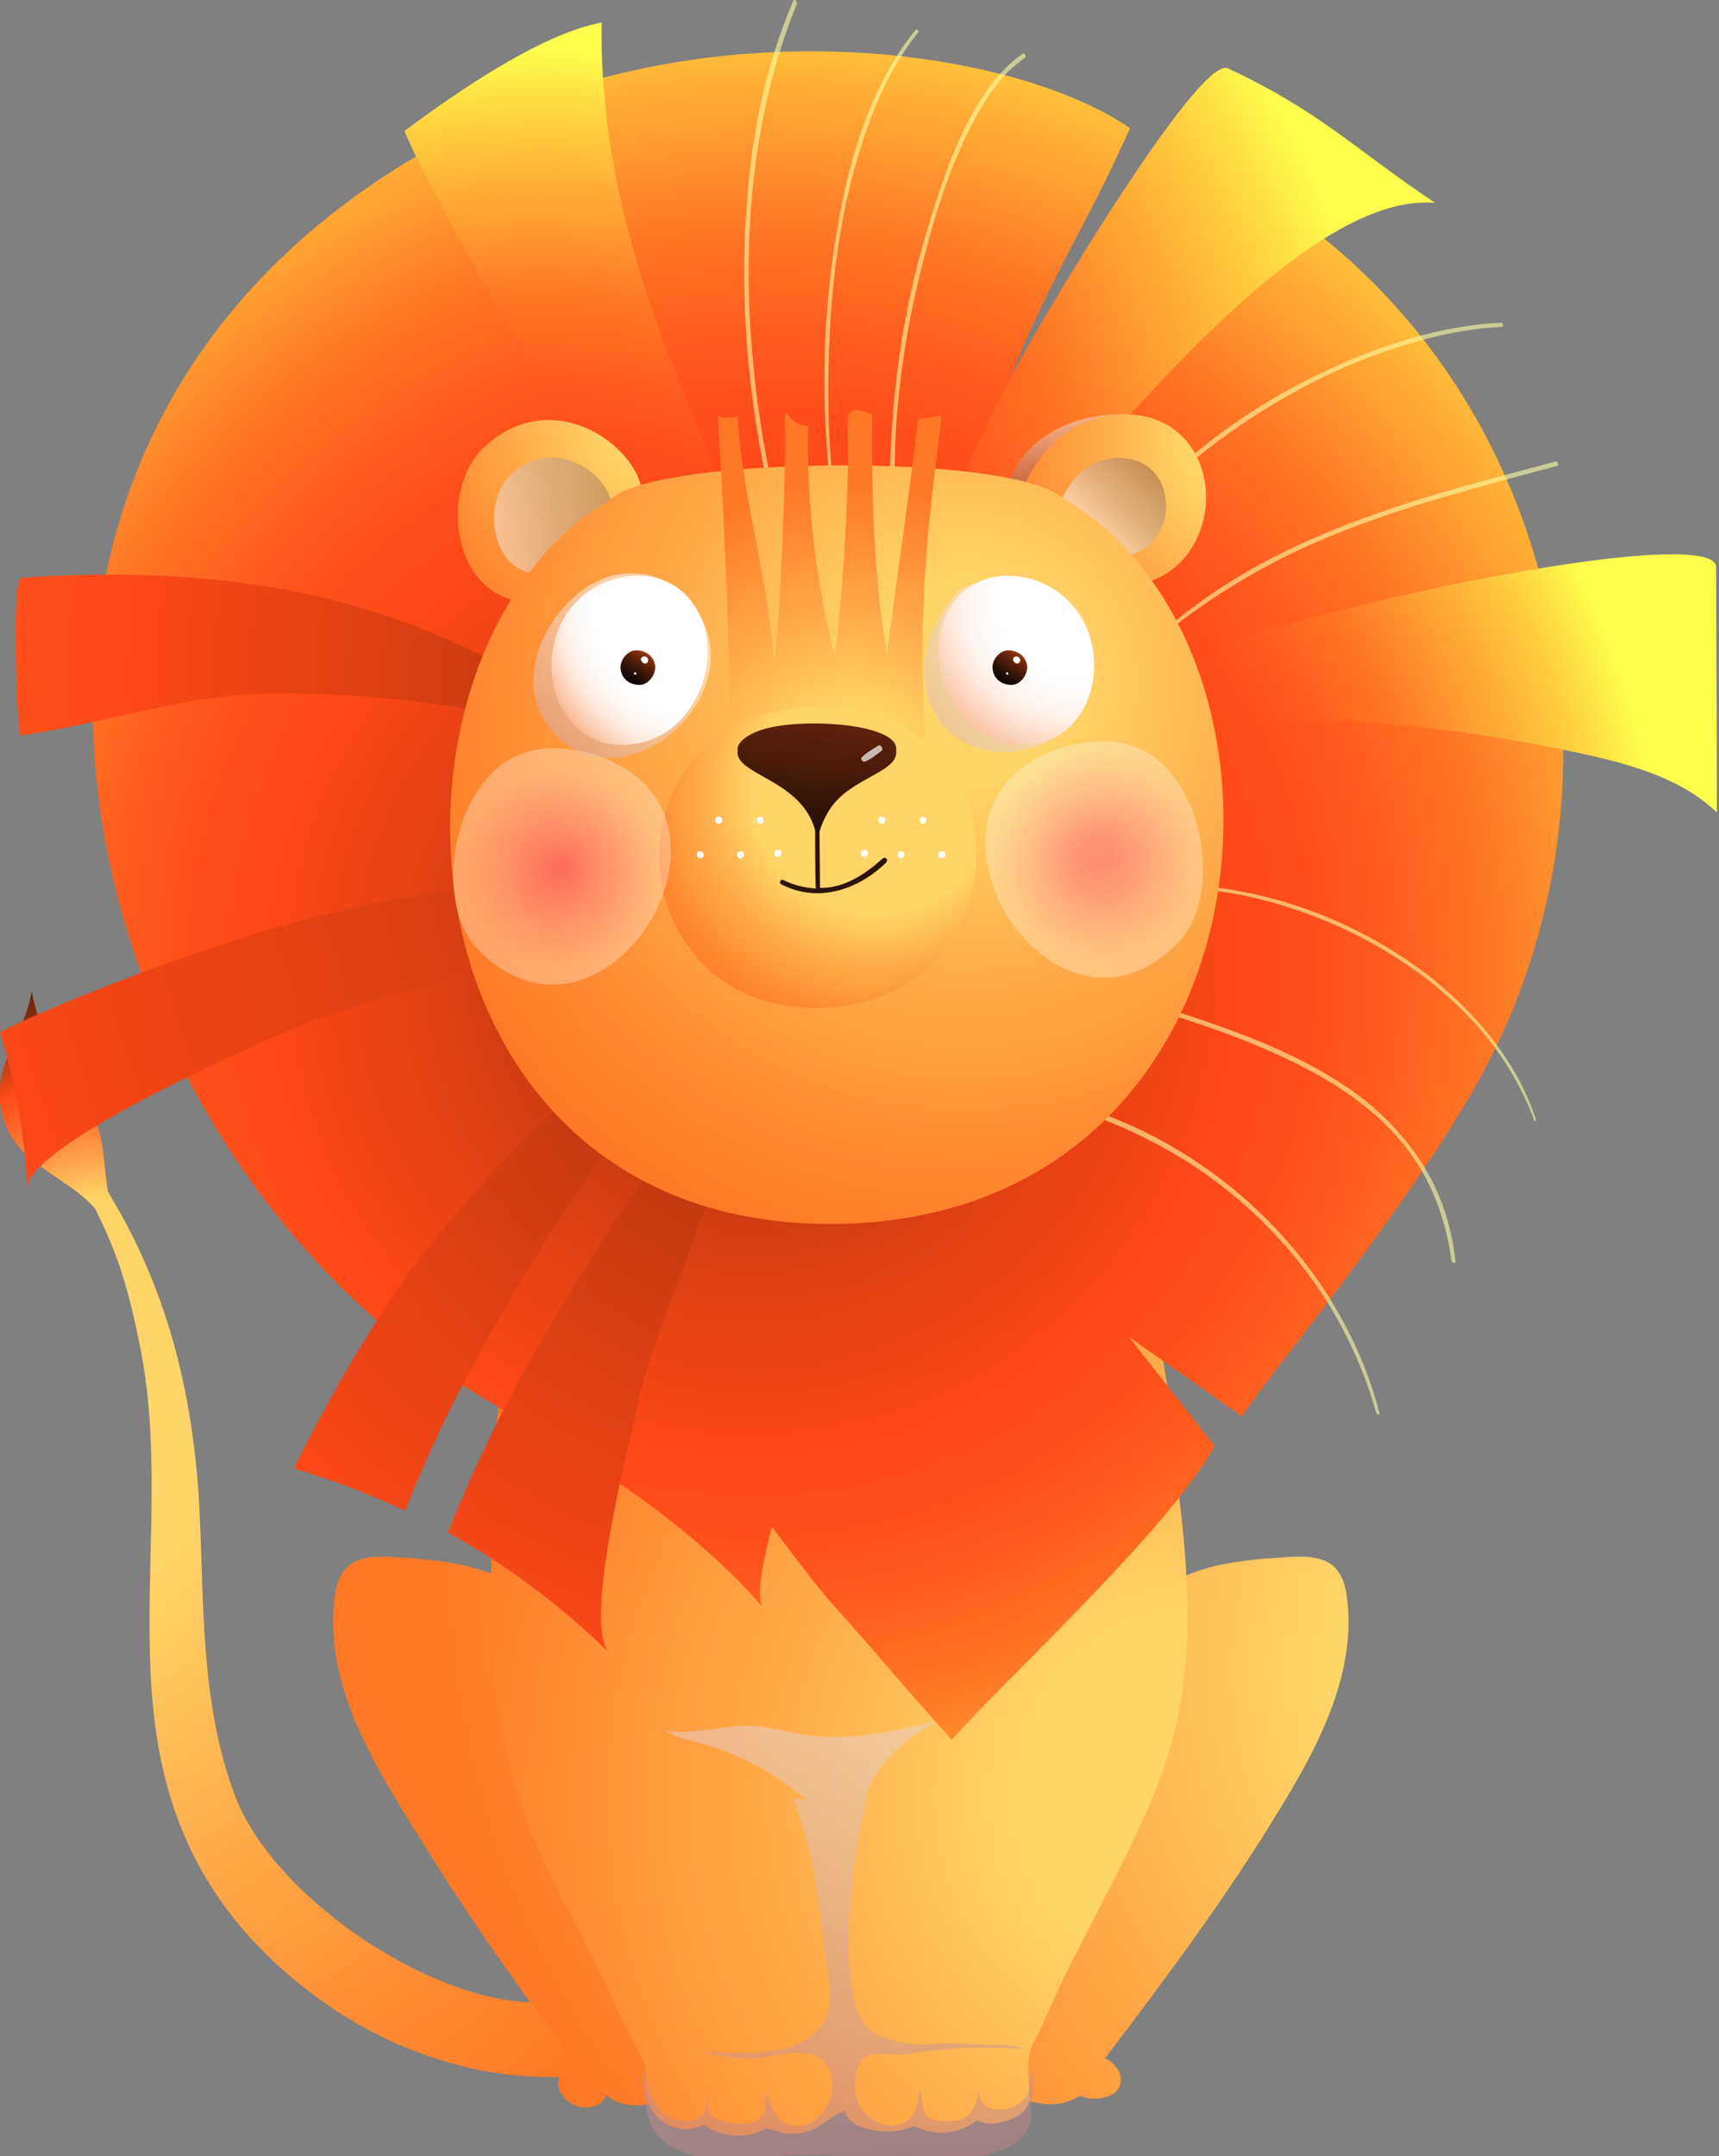 <?xml version="1.0" encoding="utf-8"?>
<!-- Generator: Adobe Illustrator 26.3.1, SVG Export Plug-In . SVG Version: 6.00 Build 0)  -->
<svg version="1.1" id="Capa_1" xmlns="http://www.w3.org/2000/svg" xmlns:xlink="http://www.w3.org/1999/xlink" x="0px" y="0px"
	 viewBox="0 0 244 306" style="enable-background:new 0 0 244 306;" xml:space="preserve">
<rect x="0" y="0" width="244" height="306" fill="#808080" stroke="none"/>
<style type="text/css">
	.st0{fill:url(#SVGID_1_);}
	.st1{fill:url(#SVGID_00000100372501189547309620000016552735679195677878_);}
	.st2{fill:url(#SVGID_00000063616727854509488210000009038320770744574346_);}
	.st3{fill:url(#SVGID_00000057150376773098368090000016447330821082077118_);}
	.st4{fill:url(#SVGID_00000064355206027399923630000016070428211163738795_);}
	.st5{fill:url(#SVGID_00000087375419345021610370000001286246404294587794_);}
	.st6{fill:url(#SVGID_00000127043084882339593560000006953313145930094261_);}
	.st7{fill:url(#SVGID_00000021835278110406544580000008093913434411786936_);}
	.st8{opacity:0.51;fill:url(#SVGID_00000169524648720435732260000010193231748219773612_);enable-background:new    ;}
	.st9{fill:url(#SVGID_00000090263384103427876600000010120703470972633265_);}
	.st10{opacity:0.59;fill:#FFFFA5;enable-background:new    ;}
	.st11{fill:url(#SVGID_00000091716766323192951370000016885106480956389772_);}
	.st12{fill:url(#SVGID_00000159437314912177738980000013523686120104632495_);}
	.st13{fill:url(#SVGID_00000124131133098458544800000016353220739418030477_);}
	.st14{fill:url(#SVGID_00000041996438427130798620000003115809145513889194_);}
	.st15{fill:url(#SVGID_00000182494553034570056550000004819175965903859330_);}
	.st16{fill:url(#SVGID_00000172409722806295408350000017770011473531677348_);}
	.st17{fill:url(#SVGID_00000101818608562869365260000006194211437175397011_);}
	.st18{opacity:0.51;fill:url(#SVGID_00000151539350028517929620000006270942928909518263_);enable-background:new    ;}
	.st19{fill:url(#SVGID_00000132086574825069451650000013103331291513810582_);}
	.st20{opacity:0.51;fill:url(#SVGID_00000162329028457147811220000016404891917980916398_);enable-background:new    ;}
	.st21{fill:url(#SVGID_00000168814401402246974430000002721847591155902390_);}
	.st22{opacity:0.51;fill:url(#SVGID_00000036942413850055371980000007186117194973084559_);enable-background:new    ;}
	.st23{fill:url(#SVGID_00000076584538734890278990000011504144566127831429_);}
	.st24{fill:url(#SVGID_00000092423549276664510610000011209861117475206537_);}
	.st25{opacity:0.51;fill:url(#SVGID_00000079481227258799885920000005957208702441050551_);enable-background:new    ;}
	.st26{opacity:0.51;fill:url(#SVGID_00000084493060167544095730000006448980286173765792_);enable-background:new    ;}
	.st27{fill:url(#SVGID_00000133526097928261657970000011346998450632263870_);}
	.st28{fill:#2F1309;}
	.st29{fill:url(#SVGID_00000018219486879962310250000004209487341497952896_);}
	.st30{fill:url(#SVGID_00000145030608117012914690000005139233909482392452_);}
	.st31{fill:url(#SVGID_00000046337913423670087350000008231507432871973264_);}
	.st32{fill:url(#SVGID_00000018234476670696005500000005128503546469282972_);}
	.st33{fill:#FFFFFF;}
	.st34{fill:url(#SVGID_00000151536094075452653070000005630430810209980800_);}
	.st35{opacity:0.3;fill:url(#SVGID_00000003079888484742557700000014879894716900386186_);enable-background:new    ;}
	.st36{opacity:0.3;fill:url(#SVGID_00000154416654462268461130000007323464761605600388_);enable-background:new    ;}
	.st37{opacity:0.69;fill:#FFFFFF;enable-background:new    ;}
</style>
<radialGradient id="SVGID_1_" cx="627.192" cy="-857.688" r="1" gradientTransform="matrix(0.195 -1.319700e-02 -1.319700e-02 -0.195 -120.881 1.514)" gradientUnits="userSpaceOnUse">
	<stop  offset="0" style="stop-color:#A3300C"/>
	<stop  offset="0.45" style="stop-color:#FF4918"/>
	<stop  offset="0.51" style="stop-color:#FF4E19"/>
	<stop  offset="0.59" style="stop-color:#FF5E1E"/>
	<stop  offset="0.68" style="stop-color:#FF7926"/>
	<stop  offset="0.77" style="stop-color:#FF9F31"/>
	<stop  offset="0.88" style="stop-color:#FFCE3F"/>
	<stop  offset="0.97" style="stop-color:#FFFF4E"/>
</radialGradient>
<path class="st0" d="M12.6,160.4C12.6,160.4,12.6,160.4,12.6,160.4c-0.1-0.3-0.2-0.5-0.2-0.5c0,0,0,0,0,0
	C12.5,160.1,12.5,160.2,12.6,160.4L12.6,160.4z"/>
<radialGradient id="SVGID_00000173160578486034627590000004628774427344004532_" cx="-173.996" cy="572.097" r="1" gradientTransform="matrix(155.431 -10.541 -10.54 -155.416 33069.324 87274.516)" gradientUnits="userSpaceOnUse">
	<stop  offset="0.24" style="stop-color:#FFD569"/>
	<stop  offset="0.42" style="stop-color:#FFB652"/>
	<stop  offset="0.7" style="stop-color:#FF8932"/>
	<stop  offset="0.85" style="stop-color:#FF7826"/>
</radialGradient>
<path style="fill:url(#SVGID_00000173160578486034627590000004628774427344004532_);" d="M106,279.5c-9.9,3.4-21.2,5.3-31.7,4.6
	c-14.8-1-35.8-15.4-41-29.4c-4.9-13.2-4.3-26.9-5-40.7c-0.8-15.3-4.2-29.9-12-43.2c-3.4-5.8-6.8-11.8-7.7-18.5c-0.4,0-0.8,0.2-1,0.7
	c0,2.7,0.4,5.4,1.9,9.5c4,10.8,7.1,11.9,10.4,28.7c5.4,27.1-6,55.3,12.4,79.9c6.4,8.5,16.3,16.2,27.1,20.2c12.1,4.4,19.9,3.6,29.7,3
	c4-0.3,11.3,0.4,12.9-4.7C103,286.1,107.1,282.9,106,279.5L106,279.5z"/>
<radialGradient id="SVGID_00000146459048281252853120000001480754790419100579_" cx="1899.005" cy="-3127.366" r="1" gradientTransform="matrix(7.526821e-02 -5.104573e-03 -5.104573e-03 -7.526821e-02 -146.891 -67.129)" gradientUnits="userSpaceOnUse">
	<stop  offset="0" style="stop-color:#A3300C"/>
	<stop  offset="0.45" style="stop-color:#FF4918"/>
	<stop  offset="0.51" style="stop-color:#FF4E19"/>
	<stop  offset="0.59" style="stop-color:#FF5E1E"/>
	<stop  offset="0.68" style="stop-color:#FF7926"/>
	<stop  offset="0.77" style="stop-color:#FF9F31"/>
	<stop  offset="0.88" style="stop-color:#FFCE3F"/>
	<stop  offset="0.97" style="stop-color:#FFFF4E"/>
</radialGradient>
<path style="fill:url(#SVGID_00000146459048281252853120000001480754790419100579_);" d="M12,158.7c0-0.1,0-0.1,0-0.2
	C12,158.5,12,158.6,12,158.7z"/>
<radialGradient id="SVGID_00000021087991848524876820000009964875141123731077_" cx="-172.134" cy="568.775" r="1" gradientTransform="matrix(54.475 -3.694 -3.694 -54.47 11491.987 30523.553)" gradientUnits="userSpaceOnUse">
	<stop  offset="0.15" style="stop-color:#FFD468"/>
	<stop  offset="0.31" style="stop-color:#FF8C3D"/>
	<stop  offset="0.42" style="stop-color:#FF5F23"/>
	<stop  offset="0.47" style="stop-color:#FF4E19"/>
	<stop  offset="0.75" style="stop-color:#431909"/>
</radialGradient>
<path style="fill:url(#SVGID_00000021087991848524876820000009964875141123731077_);" d="M11.5,169.6c1.4,1.2,2.7,2.5,3.7,4.2
	c0.6-2.1,0.2-4.2-0.1-6.2c-0.3-2.3-0.4-4.7-1-7c-0.8-2.7-2.7-4.9-4.3-7.2c-2.6-3.8-4.4-8.2-5.3-12.7c-1,6.3-5.9,10.5-4.2,17.4
	C1.8,164.2,7.3,166.2,11.5,169.6L11.5,169.6z"/>
<radialGradient id="SVGID_00000145764247632099829020000005212646333330559372_" cx="1848.512" cy="-2524.974" r="1" gradientTransform="matrix(8.648330e-02 0 0 -8.648330e-02 -135.555 24.962)" gradientUnits="userSpaceOnUse">
	<stop  offset="0" style="stop-color:#A3300C"/>
	<stop  offset="0.45" style="stop-color:#FF4918"/>
	<stop  offset="0.51" style="stop-color:#FF4E19"/>
	<stop  offset="0.59" style="stop-color:#FF5E1E"/>
	<stop  offset="0.68" style="stop-color:#FF7926"/>
	<stop  offset="0.77" style="stop-color:#FF9F31"/>
	<stop  offset="0.88" style="stop-color:#FFCE3F"/>
	<stop  offset="0.97" style="stop-color:#FFFF4E"/>
</radialGradient>
<path style="fill:url(#SVGID_00000145764247632099829020000005212646333330559372_);" d="M24.3,243.2
	C24.3,243.6,24.3,243.4,24.3,243.2L24.3,243.2z"/>
<radialGradient id="SVGID_00000154422575409704075790000012125344248144838811_" cx="-173.913" cy="572.226" r="1" gradientTransform="matrix(161.036 0 0 -161.02 28233.594 92376.492)" gradientUnits="userSpaceOnUse">
	<stop  offset="0.24" style="stop-color:#FFD569"/>
	<stop  offset="0.42" style="stop-color:#FFB652"/>
	<stop  offset="0.7" style="stop-color:#FF8932"/>
	<stop  offset="0.85" style="stop-color:#FF7826"/>
</radialGradient>
<path style="fill:url(#SVGID_00000154422575409704075790000012125344248144838811_);" d="M163.9,226.3c5-4.2,12-4.9,18.5-5.3
	c5-0.4,7.9,0.4,8.7,5.1c1.7,10.9-3.8,21.5-9.6,30.9c-7.6,12.5-15.9,23.6-24.8,35.3c0.4-0.6,2,1.3,2.1,1.6c1.4,3.3-2.5,4.5-5,3.7
	c-0.1,0-0.3-0.1-0.4-0.1c-0.2,0-0.4,0.1-0.6,0.2c-3.1,1.7-6.9,1-9.6-1.2c-2.2-1.8,0-5.5,0.7-7.8c1-3.1,2-6.2,3-9.3
	c2.8-8.6,5.5-17.2,8.3-25.8c2.4-7.4,4.7-14.8,7.1-22.2C162.8,229.7,163.3,228,163.9,226.3L163.9,226.3z"/>
<radialGradient id="SVGID_00000115480298282973703280000014955853246443057054_" cx="-173.888" cy="572.186" r="1" gradientTransform="matrix(157.313 0 0 -157.298 27548.338 90223.367)" gradientUnits="userSpaceOnUse">
	<stop  offset="0.24" style="stop-color:#FFD569"/>
	<stop  offset="0.42" style="stop-color:#FFB652"/>
	<stop  offset="0.7" style="stop-color:#FF8932"/>
	<stop  offset="0.85" style="stop-color:#FF7826"/>
</radialGradient>
<path style="fill:url(#SVGID_00000115480298282973703280000014955853246443057054_);" d="M74.8,226.3c-5-4.2-12-4.9-18.5-5.3
	c-5-0.4-7.9,0.4-8.7,5.1c-1.7,10.9,3.8,21.5,9.6,30.9c7.6,12.5,15.5,24,24.4,35.7c-0.5-0.7-1.7,0.9-1.9,1.3c-0.6,1-0.6,2.2,0,3.2
	c0.6,0.9,1.6,1.6,2.6,1.8c1.5,0.3,3.3-0.2,3.7-1.7c1.8,1.6,4.6,1.8,7,1.1c1.5-0.4,2.2-1.1,2.5-2.6c0.2-1.2,0.7-2.2,0.5-3.5
	c-0.4-2.9-1.8-5.5-2.7-8.3C93.2,284.1,74.8,226.3,74.8,226.3L74.8,226.3z"/>
<radialGradient id="SVGID_00000016795990664881437460000003087277696415049124_" cx="-174.186" cy="572.644" r="1" gradientTransform="matrix(215.051 0 0 -215.03 37629.859 123390.273)" gradientUnits="userSpaceOnUse">
	<stop  offset="0.12" style="stop-color:#FFD569"/>
	<stop  offset="0.24" style="stop-color:#FFB652"/>
	<stop  offset="0.44" style="stop-color:#FF8932"/>
	<stop  offset="0.53" style="stop-color:#FF7826"/>
</radialGradient>
<path style="fill:url(#SVGID_00000016795990664881437460000003087277696415049124_);" d="M162.2,182.5c-1.9-0.8-3.8-1.5-5.9-2.2
	c-1-3.2-1.9-6.3-2.9-9.5c-9.3,4.8-22,0.7-35,1.3c-12.9-0.6-25.7,3.5-35-1.3c-0.9,3.1-1.9,6.3-2.9,9.5c-2,0.7-4,1.5-5.9,2.2
	c-1.8,0.7-3,10.6-3.3,12.5c-0.7,4.3-0.9,8.6-1.1,13c-2.4,43.4,4.3,50.7,14.8,71.6c1.6,3.3,4.2,9,6,12.2c1.3,2.3,0.2,4.7,1.2,7
	c1.3,2.9,4.9,4.3,7.7,2.7c2.5,1.9,6.1,2.1,8.8,0.6c0.2-0.1,2.4,0.6,2.8,0.7c1.1,0.1,2.1,0,3.1-0.3c2.1-0.6,3.3-2.3,5.3-2.9
	c0.4,1.5,2,2.3,3.5,2.6c2.1,0.5,4.4,0.4,6.4-0.5c2.8,1.5,6.4,1.2,8.9-0.8c1.4,0.8,3.2,0.5,4.7-0.1c0.8-0.3,1.6-0.8,2.1-1.4
	c1.1-1.3,0.6-2.8,0.5-4.4c-0.1-1.9-0.1-3.7,0.8-5.3c1.7-3.2,3-6.7,4.7-10c12.9-25.8,20-34,15.9-67
	C166.4,202.4,165.8,192.1,162.2,182.5L162.2,182.5z"/>
<linearGradient id="SVGID_00000145758340588097517140000017352854167427936435_" gradientUnits="userSpaceOnUse" x1="110.119" y1="176.987" x2="124.412" y2="-91.034" gradientTransform="matrix(1 0 0 -1 0 305.89)">
	<stop  offset="0.25" style="stop-color:#FFFFFF"/>
	<stop  offset="0.32" style="stop-color:#F7F0F0"/>
	<stop  offset="0.46" style="stop-color:#E3C9C9"/>
	<stop  offset="0.64" style="stop-color:#C3898B"/>
	<stop  offset="0.86" style="stop-color:#983337"/>
	<stop  offset="0.98" style="stop-color:#7F0206"/>
</linearGradient>
<path style="opacity:0.51;fill:url(#SVGID_00000145758340588097517140000017352854167427936435_);enable-background:new    ;" d="
	M146.5,294c-0.4,0.8-0.3,1.8-0.5,2.7c-0.9,3.3-7.4,4-7-0.2c-0.2,1.5-0.7,3.3-2.2,4.1c-1,0.5-1.8,0.4-2.8,0.4
	c-3.8-0.1-2.7-2.3-3.4-4.3c-0.2,0.3-0.2,0.7-0.2,1.1c-0.9,6.2-8.2,4.2-9-0.9c-0.1-1,0-1.9,0.2-2.9c0.7-3.8,4.6-2,7.4-2.5
	c4-0.7,9.1-1.2,16.3-0.7c-1.3-0.6-2.9-0.6-4.4-0.6c-2.8,0-5.6-0.4-8.3-0.1c-2.7,0.3-5.8-0.3-8.2-1.4c-4.3-2.1-3.9-10.8-3.9-14.8
	c0.1-6.6,1.2-13.1,2.7-19.5c1.1-4.6,8.5-10.7,13.3-11.2c-7,2.1-15.6,4.2-22.8,2.9c-2.8-0.5-5.1-1.2-8.1-1.2c-2,0-10,1.6-11.4,0.5
	c1.3,1,2.9,1.4,4.5,1.8c5.8,1.5,11.3,4.3,15.8,8.3c-0.7-0.1-1.3-0.2-2-0.3c2.8,6.8,3.7,13.8,4.5,21.1c0.3,2.9,1.4,6.7,0.4,9.6
	c-2.4,7.2-14.8,5.3-20.5,5.1c4.1,0.1,7.9,1.8,11.9,0.9c1.9-0.4,6.2-1.1,7.8,0.3c3.9,3.4-0.1,11.4-5.2,9.1c-1.1-0.5-2-2.2-2.2-3.3
	c-0.1-0.4-0.1-0.8-0.3-1.1c-0.4,1.3,0,2.9-1,3.8c-1.1,1-4,0.8-6,0.1c-0.8-0.3-1-0.5-1.3-1.4c-0.2-0.6-0.4-1.5-0.3-2
	c-0.2,0.6-0.1,1.3-0.2,1.9c-0.4,2.3-4,1.9-5.5,0.9c-1.8-1.2-2.8-4.4-3.3-6.5c-0.2,2.1,0.3,6.3,1.3,8.3c1,1.9,3.1,3,5.1,3.7
	c5.6,1.9,10-0.4,21.9,0.3v0.4c12.4-1.3,16.9,0.9,22.5-1.2c1.7-0.6,3.7-2.1,4.1-4c0.2-0.8,0.1-1.6,0.2-2.4
	C146.5,297.7,147,294.4,146.5,294L146.5,294z"/>
<radialGradient id="SVGID_00000145025402573703432610000008024534711552745606_" cx="-173.871" cy="572.161" r="1" gradientTransform="matrix(155.013 0 0 -154.998 27058.893 88821.984)" gradientUnits="userSpaceOnUse">
	<stop  offset="0" style="stop-color:#A3300C"/>
	<stop  offset="0.45" style="stop-color:#FF4918"/>
	<stop  offset="0.51" style="stop-color:#FF4E19"/>
	<stop  offset="0.59" style="stop-color:#FF5E1E"/>
	<stop  offset="0.68" style="stop-color:#FF7926"/>
	<stop  offset="0.77" style="stop-color:#FF9F31"/>
	<stop  offset="0.88" style="stop-color:#FFCE3F"/>
	<stop  offset="0.97" style="stop-color:#FFFF4E"/>
</radialGradient>
<path style="fill:url(#SVGID_00000145025402573703432610000008024534711552745606_);" d="M176.4,201.1c-0.8-0.6,25.2-31.1,35.2-51
	c23.9-47.4,4.9-107.2-43.7-128.4c-10.6,12.4-16.2,17.9-24.5,31.9c5.9-14.7,10.6-21.1,17-35.4c-4.4-3.1-11.3-5.9-18.4-7.7
	c-24.2-6.1-53.5-3.6-76.2,8c-83.1,42.3-56.4,143.9,1.8,179.3c14.9,9,29.3,17.3,40.7,30.3c-1.5-1.7,1.3-11.4,1.3-11.4
	s6.1,8.3,8.7,11.1c5.6,6.2,11.2,13,16.8,19.1c7.5-8.5,31-30,37.3-41.7l-12.2-15.5C165.6,193.5,171,197.3,176.4,201.1L176.4,201.1z"
	/>
<path class="st10" d="M111.2,75.4c-2.6-9.5-4.1-19.2-4.7-29c-0.6-10.1-0.1-20.2,1.9-30.1c1.1-5.4,2.6-10.6,4.7-15.7
	c0.1-0.3-0.3-0.9-0.5-0.5c-3.9,9.1-5.9,19-6.6,28.8c-0.8,10.2-0.3,20.4,1.2,30.5c0.8,5.4,1.9,10.7,3.4,16
	C110.8,75.8,111.3,76,111.2,75.4L111.2,75.4z"/>
<path class="st10" d="M130,4.2c-2.9,3.5-5,7.5-6.7,11.7c-1.9,4.7-3.2,9.6-4.1,14.6c-2,10.5-2.6,21.3-1.9,32
	c0.3,5.1,0.9,10.3,2.1,15.3c0.1,0.2,0.4,0.4,0.4,0.1c-2.1-9.5-2.5-19.3-2.1-28.9c0.4-10.5,1.9-21.2,5.5-31.1c1.7-4.8,4-9.4,7.2-13.4
	C130.4,4.3,130.1,4.1,130,4.2L130,4.2z"/>
<path class="st10" d="M145.2,7.6c-2.9,2-5.1,4.9-6.8,7.9c-2,3.4-3.5,7.1-4.8,10.9c-2.8,8.2-5,16.7-6.1,25.3c-0.4,3-0.7,6-0.9,9.1
	c-0.2,3.2-0.4,6.5-0.2,9.7c0,0.2,0.4,0.5,0.4,0.2c0.2-2.8,0.2-5.6,0.3-8.3c0.1-2.8,0.4-5.6,0.7-8.3c0.6-5,1.5-10,2.7-14.9
	c1.8-7.4,4-15,7.6-21.8c1.8-3.5,4.1-7,7.4-9.2C145.7,7.9,145.4,7.5,145.2,7.6L145.2,7.6z"/>
<path class="st10" d="M195.8,200.5c-2.5-9.6-7.6-18.5-14.4-25.8c-6.7-7.2-15.1-12.9-24.3-16.4c-5.2-2-10.6-3.4-16.2-4.1
	c-0.4-0.1-0.1,0.7,0.2,0.7c9.7,1.3,19,4.7,27.3,9.9c8.2,5.2,15.1,12.1,20.2,20.3c2.9,4.8,5.2,9.9,6.7,15.3
	C195.3,200.7,195.9,201,195.8,200.5L195.8,200.5z"/>
<path class="st10" d="M202.5,166.2c-2.1-3.6-4.9-6.8-8.1-9.5c-6.7-5.5-15-8.9-23.1-11.7c-4.6-1.6-9.2-2.9-13.8-4.4
	c-0.3-0.1-0.1,0.5,0.1,0.6c8.1,2.7,16.3,5,24,8.6c7.5,3.4,14.7,8,19.3,14.9c2.8,4.2,4.4,9.1,5.1,14c0,0.2,0.1,0.5,0.3,0.5
	c0.2,0.1,0.3,0,0.3-0.2C206.1,174.5,204.8,170.1,202.5,166.2L202.5,166.2z"/>
<path class="st10" d="M218,158.8c-2.8-8.4-8.8-15.4-15.7-20.7c-7.3-5.5-15.8-9.4-24.7-11.3c-4.7-1-9.6-1.5-14.4-1.2
	c-0.2,0,0,0.5,0.2,0.4c8.7-0.4,17.5,1.6,25.5,5c8.1,3.5,15.7,8.6,21.5,15.4c3.1,3.7,5.6,7.9,7.3,12.4
	C217.7,159.2,218.1,159.2,218,158.8L218,158.8z"/>
<path class="st10" d="M213.1,45.8c-8.8,0.4-17.4,3.3-25.3,7c-8.4,4-16.3,9.3-23,15.9c-3.4,3.4-6.5,7.1-9,11.2
	c-0.1,0.1,0.2,0.4,0.2,0.3c4.6-7.5,11.3-13.6,18.4-18.7c7.6-5.4,16-9.8,24.9-12.5c4.5-1.4,9.2-2.4,13.9-2.6
	C213.5,46.3,213.3,45.8,213.1,45.8L213.1,45.8z"/>
<path class="st10" d="M220.8,65.5c-8.5,2.3-17.1,4.4-25.4,7.4C187.6,75.6,180,79,173,83.6c-4.2,2.8-8.2,6-11.8,9.4
	c-0.1,0.1,0.1,0.3,0.2,0.3c6.4-5.8,13.7-10.7,21.4-14.5c7.6-3.7,15.6-6.4,23.7-8.7c4.8-1.4,9.7-2.7,14.6-4
	C221.3,66,221.1,65.4,220.8,65.5L220.8,65.5z"/>
<radialGradient id="SVGID_00000026883520389111824740000004970477633341004972_" cx="-173.809" cy="571.472" r="1" gradientTransform="matrix(117.904 -14.308 -14.307 -117.893 28746.062 65008.75)" gradientUnits="userSpaceOnUse">
	<stop  offset="0" style="stop-color:#A3300C"/>
	<stop  offset="0.45" style="stop-color:#FF4918"/>
	<stop  offset="0.51" style="stop-color:#FF4E19"/>
	<stop  offset="0.59" style="stop-color:#FF5E1E"/>
	<stop  offset="0.68" style="stop-color:#FF7926"/>
	<stop  offset="0.77" style="stop-color:#FF9F31"/>
	<stop  offset="0.88" style="stop-color:#FFCE3F"/>
	<stop  offset="0.97" style="stop-color:#FFFF4E"/>
</radialGradient>
<path style="fill:url(#SVGID_00000026883520389111824740000004970477633341004972_);" d="M57.4,18.6c7.1-5.3,19.3-13.8,28-15.4
	C85,30.6,95.7,52.3,104.6,74.3c0.2,0.4-9.5,6.5-11.8,4.9C90.7,77.8,63.4,32.8,57.4,18.6L57.4,18.6z"/>
<radialGradient id="SVGID_00000103956389642810007830000017827915217699702198_" cx="-174.525" cy="573.163" r="1" gradientTransform="matrix(368.638 0 0 -368.603 64489.848 211376.5)" gradientUnits="userSpaceOnUse">
	<stop  offset="0" style="stop-color:#A3300C"/>
	<stop  offset="0.45" style="stop-color:#FF4918"/>
	<stop  offset="0.51" style="stop-color:#FF4E19"/>
	<stop  offset="0.59" style="stop-color:#FF5E1E"/>
	<stop  offset="0.68" style="stop-color:#FF7926"/>
	<stop  offset="0.77" style="stop-color:#FF9F31"/>
	<stop  offset="0.88" style="stop-color:#FFCE3F"/>
	<stop  offset="0.97" style="stop-color:#FFFF4E"/>
</radialGradient>
<path style="fill:url(#SVGID_00000103956389642810007830000017827915217699702198_);" d="M0,146.5c2.2,7.2,3.5,14.7,3.9,22.2
	c-0.3-6.1,31.9-20.2,37.1-22.5c13.3-5.9,28.2-7.4,41.2-12.9C77.4,114,10.8,140.8,0,146.5z"/>
<radialGradient id="SVGID_00000160168339388621660370000006627979737889543822_" cx="-174.251" cy="572.744" r="1" gradientTransform="matrix(233.772 0 0 -233.75 40851.512 134017.781)" gradientUnits="userSpaceOnUse">
	<stop  offset="0" style="stop-color:#A3300C"/>
	<stop  offset="0.45" style="stop-color:#FF4918"/>
	<stop  offset="0.51" style="stop-color:#FF4E19"/>
	<stop  offset="0.59" style="stop-color:#FF5E1E"/>
	<stop  offset="0.68" style="stop-color:#FF7926"/>
	<stop  offset="0.77" style="stop-color:#FF9F31"/>
	<stop  offset="0.88" style="stop-color:#FFCE3F"/>
	<stop  offset="0.97" style="stop-color:#FFFF4E"/>
</radialGradient>
<path style="fill:url(#SVGID_00000160168339388621660370000006627979737889543822_);" d="M76.8,177.1c5.6-8.9,11.6-17.5,17.7-26
	c-0.9-0.1-1.9-0.2-3-0.1c-8.6,0.6-19.3,12.9-24.6,18.8c-10.4,11.4-18.3,24.8-25.2,38.6c5.4,1.6,10.7,3.6,15.8,6
	C62.6,201.4,69.4,189,76.8,177.1L76.8,177.1z"/>
<radialGradient id="SVGID_00000078029998973635682700000010116207469354223532_" cx="-174.251" cy="572.744" r="1" gradientTransform="matrix(233.772 0 0 -233.75 40851.512 134017.781)" gradientUnits="userSpaceOnUse">
	<stop  offset="0" style="stop-color:#A3300C"/>
	<stop  offset="0.45" style="stop-color:#FF4918"/>
	<stop  offset="0.51" style="stop-color:#FF4E19"/>
	<stop  offset="0.59" style="stop-color:#FF5E1E"/>
	<stop  offset="0.68" style="stop-color:#FF7926"/>
	<stop  offset="0.77" style="stop-color:#FF9F31"/>
	<stop  offset="0.88" style="stop-color:#FFCE3F"/>
	<stop  offset="0.97" style="stop-color:#FFFF4E"/>
</radialGradient>
<path style="fill:url(#SVGID_00000078029998973635682700000010116207469354223532_);" d="M93.4,164.4c-8.3,12-16.2,24.4-22.8,37.4
	c-1.6,3.3-3.2,6.5-4.6,9.9c-0.2,0.4-0.3,0.8-0.5,1.2l0,0c-0.1,0.2-0.2,0.4-0.3,0.6c-0.3,0.8-0.7,1.6-1,2.4c-0.2,0.5-0.4,1.1-0.6,1.6
	c8.3,4.6,16.1,10.4,22.9,17.1c-3.8-3.8,2.6-28.9,3.7-33.9c2.5-12.2,8.8-23.5,11.4-35.4c0.8-3.9,0.6-7.9-1.2-10.7
	C98,157.9,95.7,161.1,93.4,164.4L93.4,164.4z"/>
<radialGradient id="SVGID_00000122707276274837186820000003348031811873478528_" cx="-173.443" cy="571.505" r="1" gradientTransform="matrix(112.397 0 0 -112.386 19621.449 64358.324)" gradientUnits="userSpaceOnUse">
	<stop  offset="0" style="stop-color:#A3300C"/>
	<stop  offset="0.13" style="stop-color:#C93A10"/>
	<stop  offset="0.26" style="stop-color:#E64214"/>
	<stop  offset="0.37" style="stop-color:#F84717"/>
	<stop  offset="0.45" style="stop-color:#FF4918"/>
	<stop  offset="0.51" style="stop-color:#FF4E19"/>
	<stop  offset="0.59" style="stop-color:#FF5E1E"/>
	<stop  offset="0.68" style="stop-color:#FF7926"/>
	<stop  offset="0.77" style="stop-color:#FF9F31"/>
	<stop  offset="0.88" style="stop-color:#FFCE3F"/>
	<stop  offset="0.97" style="stop-color:#FFFF4E"/>
</radialGradient>
<path style="fill:url(#SVGID_00000122707276274837186820000003348031811873478528_);" d="M243.6,80.5c0,11.6,0.1,23.2,0.1,34.8
	c-4.9-4.7-11.8-6.7-18.5-8.2c-12.7-2.8-25.6-4.5-38.6-5c-7.6-0.3-30.5,4.2-35.1-0.6C158.4,91.2,243.6,72.8,243.6,80.5L243.6,80.5z"
	/>
<radialGradient id="SVGID_00000147177969353190451970000005871028891094076056_" cx="-173.852" cy="572.132" r="1" gradientTransform="matrix(152.426 0 0 -152.411 26553.15 87287.578)" gradientUnits="userSpaceOnUse">
	<stop  offset="0" style="stop-color:#A3300C"/>
	<stop  offset="0.45" style="stop-color:#FF4918"/>
	<stop  offset="0.51" style="stop-color:#FF4E19"/>
	<stop  offset="0.59" style="stop-color:#FF5E1E"/>
	<stop  offset="0.68" style="stop-color:#FF7926"/>
	<stop  offset="0.77" style="stop-color:#FF9F31"/>
	<stop  offset="0.88" style="stop-color:#FFCE3F"/>
	<stop  offset="0.97" style="stop-color:#FFFF4E"/>
</radialGradient>
<path style="fill:url(#SVGID_00000147177969353190451970000005871028891094076056_);" d="M174.3,9.7c13,6.1,17.4,11,29.4,19.1
	c-24.2-2.2-63.5,58-68.4,56.9c-8.2-1.8,5.9-27.4,8.1-32C145.5,49.2,170,7.7,174.3,9.7L174.3,9.7z"/>
<radialGradient id="SVGID_00000098221643603969213350000016681121019199670694_" cx="-174.2" cy="572.665" r="1" gradientTransform="matrix(218.825 0 0 -218.804 38233.902 125397.977)" gradientUnits="userSpaceOnUse">
	<stop  offset="0" style="stop-color:#A3300C"/>
	<stop  offset="0.45" style="stop-color:#FF4918"/>
	<stop  offset="0.51" style="stop-color:#FF4E19"/>
	<stop  offset="0.59" style="stop-color:#FF5E1E"/>
	<stop  offset="0.68" style="stop-color:#FF7926"/>
	<stop  offset="0.77" style="stop-color:#FF9F31"/>
	<stop  offset="0.88" style="stop-color:#FFCE3F"/>
	<stop  offset="0.97" style="stop-color:#FFFF4E"/>
</radialGradient>
<path style="fill:url(#SVGID_00000098221643603969213350000016681121019199670694_);" d="M2.2,88.8c0,6.2,0.4,14.5,0.6,15.6
	c12.7-1.8,23.6-6,36.9-6c14.7,0,29.5,2,43.6,6.2c-1-3-3.8-5.1-6.5-6.8C54,83.5,29.7,80.2,3,82C2.5,82.1,2.3,85,2.2,88.8L2.2,88.8z"
	/>
<linearGradient id="SVGID_00000104694335767668489500000001715242170070415232_" gradientUnits="userSpaceOnUse" x1="151.303" y1="259.924" x2="155.527" y2="233.039" gradientTransform="matrix(1 0 0 -1 0 305.89)">
	<stop  offset="0.43" style="stop-color:#FFFFFF"/>
	<stop  offset="0.64" style="stop-color:#C3A99E"/>
	<stop  offset="0.8" style="stop-color:#986A57"/>
	<stop  offset="0.92" style="stop-color:#7D422B"/>
	<stop  offset="0.98" style="stop-color:#73341B"/>
</linearGradient>
<path style="opacity:0.51;fill:url(#SVGID_00000104694335767668489500000001715242170070415232_);enable-background:new    ;" d="
	M157.2,58.9c-6.6,0.5-13.4,4.5-14.4,11.6c-1.2,9.7,16.6,3.1,21-1c1-1,1.9-2.1,2.4-3.4c0.5-1.3,0.5-2.8-0.1-4
	C164.6,59.3,161.9,58.5,157.2,58.9L157.2,58.9z"/>
<radialGradient id="SVGID_00000034802045185438386660000004761730635742804388_" cx="-171.692" cy="568.823" r="1" gradientTransform="matrix(52.902 0 0 -52.897 9264.249 30151.051)" gradientUnits="userSpaceOnUse">
	<stop  offset="0.24" style="stop-color:#FFD569"/>
	<stop  offset="0.42" style="stop-color:#FFB652"/>
	<stop  offset="0.7" style="stop-color:#FF8932"/>
	<stop  offset="0.85" style="stop-color:#FF7826"/>
</radialGradient>
<path style="fill:url(#SVGID_00000034802045185438386660000004761730635742804388_);" d="M145.5,68.8c-0.1-0.1,4-10.1,14.3-10
	c14,0.2,15,19.5,3.5,23.7C157.2,84.8,149.3,72.4,145.5,68.8L145.5,68.8z"/>
<linearGradient id="SVGID_00000119114925379310814120000009694626728576621228_" gradientUnits="userSpaceOnUse" x1="151.762" y1="227.885" x2="167.595" y2="241.855" gradientTransform="matrix(1 0 0 -1 0 305.89)">
	<stop  offset="0.2" style="stop-color:#FFFFFF"/>
	<stop  offset="0.49" style="stop-color:#C3A99E"/>
	<stop  offset="0.73" style="stop-color:#986A57"/>
	<stop  offset="0.9" style="stop-color:#7D422B"/>
	<stop  offset="0.98" style="stop-color:#73341B"/>
</linearGradient>
<path style="opacity:0.51;fill:url(#SVGID_00000119114925379310814120000009694626728576621228_);enable-background:new    ;" d="
	M150.8,70.7c0,0,2.3-5.8,8.2-5.7c8,0.1,8.6,11.2,2,13.6C157.5,79.9,153,72.8,150.8,70.7L150.8,70.7z"/>
<radialGradient id="SVGID_00000160903062349489769680000004975240946199975553_" cx="-171.759" cy="568.927" r="1" gradientTransform="matrix(53.999 0 0 -53.994 9373.385 30775.242)" gradientUnits="userSpaceOnUse">
	<stop  offset="0.24" style="stop-color:#FFD569"/>
	<stop  offset="0.42" style="stop-color:#FFB652"/>
	<stop  offset="0.7" style="stop-color:#FF8932"/>
	<stop  offset="0.85" style="stop-color:#FF7826"/>
</radialGradient>
<path style="fill:url(#SVGID_00000160903062349489769680000004975240946199975553_);" d="M91.1,69.6c-0.8-6.2-12.4-15.1-22.2-6.3
	c-7.3,6.5-4.3,24,8.2,21.9C90.2,83.2,88,75.2,89.5,70.7C90.1,69.2,91.2,70.4,91.1,69.6L91.1,69.6z"/>
<linearGradient id="SVGID_00000000923415199357392380000014615662600535399312_" gradientUnits="userSpaceOnUse" x1="59.859" y1="228.211" x2="98.977" y2="238.187" gradientTransform="matrix(1 0 0 -1 0 305.89)">
	<stop  offset="0.2" style="stop-color:#FFFFFF"/>
	<stop  offset="0.49" style="stop-color:#C3A99E"/>
	<stop  offset="0.73" style="stop-color:#986A57"/>
	<stop  offset="0.9" style="stop-color:#7D422B"/>
	<stop  offset="0.98" style="stop-color:#73341B"/>
</linearGradient>
<path style="opacity:0.51;fill:url(#SVGID_00000000923415199357392380000014615662600535399312_);enable-background:new    ;" d="
	M86.7,71.3c-0.5-4-7.9-9.6-14.1-4c-4.6,4.2-2.7,15.3,5.2,14c8.3-1.4,6.9-6.5,7.9-9.3C86,71,86.7,71.8,86.7,71.3L86.7,71.3z"/>
<radialGradient id="SVGID_00000011724815139657064630000003904802261662948022_" cx="-173.263" cy="571.229" r="1" gradientTransform="matrix(100.727 0 0 -100.718 17589.481 57629.254)" gradientUnits="userSpaceOnUse">
	<stop  offset="0.14" style="stop-color:#FFD569"/>
	<stop  offset="0.35" style="stop-color:#FFB652"/>
	<stop  offset="0.68" style="stop-color:#FF8932"/>
	<stop  offset="0.85" style="stop-color:#FF7826"/>
</radialGradient>
<path style="fill:url(#SVGID_00000011724815139657064630000003904802261662948022_);" d="M158.1,76.1c-3-2.9-6-4.6-7.6-5.7
	c-8.3-6.1-55.6-5.5-63.2,0c-1.6,1.2-4.6,2.8-7.6,5.7C50.9,104,60,174.6,119,173.7C176.6,172.7,187,104,158.1,76.1L158.1,76.1z"/>
<radialGradient id="SVGID_00000004533720351532402380000008777160154451654803_" cx="-172.55" cy="569.432" r="1" gradientTransform="matrix(62.747 -4.773 -4.772 -62.741 13665.267 35013.281)" gradientUnits="userSpaceOnUse">
	<stop  offset="0.14" style="stop-color:#FFD569"/>
	<stop  offset="0.3" style="stop-color:#FFB652"/>
	<stop  offset="0.55" style="stop-color:#FF8932"/>
	<stop  offset="0.67" style="stop-color:#FF7826"/>
</radialGradient>
<path style="fill:url(#SVGID_00000004533720351532402380000008777160154451654803_);" d="M133.6,59c-0.3,0-3.3,0.4-3.3,0.6
	c-1.3,11.4-3,22-4.4,33.4c-1.9-11.6-2.2-22.5-2.1-34.2c-0.9-0.2-3.6-1.8-3.5,1.2c0.3,5.5-0.3,21.3-1.8,33.1
	c-2.6-9.9-4.1-21.8-3.8-32.7c-2.8,0.2-3.4-3.7-3.3-0.5c0.2,4.5-0.4,24.9-1.5,34.2c-1.1-13.6-4.5-23-5.2-35c-0.5,0.2-2.8,0.3-2.8-0.2
	c0.2,4.3,4,62.4-0.5,62.9c11.3-1.2,20.4-0.5,31.7-1.7C128,89.9,133.5,63.8,133.6,59L133.6,59z"/>
<linearGradient id="SVGID_00000126297262065936002880000017505012219689401489_" gradientUnits="userSpaceOnUse" x1="181.236" y1="241.634" x2="96.856" y2="175.307" gradientTransform="matrix(1 0 0 -1 0 305.89)">
	<stop  offset="0.36" style="stop-color:#FFFFFF"/>
	<stop  offset="0.42" style="stop-color:#F6EDEE"/>
	<stop  offset="0.55" style="stop-color:#DFC1C2"/>
	<stop  offset="0.72" style="stop-color:#BB797B"/>
	<stop  offset="0.94" style="stop-color:#89171B"/>
	<stop  offset="0.98" style="stop-color:#7F0206"/>
</linearGradient>
<path style="opacity:0.51;fill:url(#SVGID_00000126297262065936002880000017505012219689401489_);enable-background:new    ;" d="
	M132.6,89c-2.6,5.7-1.8,12.8,4.1,16.2c5.8,3.3,13.9,1.1,16.8-5c3-6.2-0.2-14.4-7.5-16.3c-3.2-0.8-7.6-2.2-10,0.1
	C134.6,85.5,133.5,87.2,132.6,89L132.6,89z"/>
<linearGradient id="SVGID_00000063597185647750829630000005920072664498786985_" gradientUnits="userSpaceOnUse" x1="114.24" y1="243.541" x2="56.64" y2="171.923" gradientTransform="matrix(1 0 0 -1 0 305.89)">
	<stop  offset="0.36" style="stop-color:#FFFFFF"/>
	<stop  offset="0.42" style="stop-color:#F6EDEE"/>
	<stop  offset="0.55" style="stop-color:#DFC1C2"/>
	<stop  offset="0.72" style="stop-color:#BB797B"/>
	<stop  offset="0.94" style="stop-color:#89171B"/>
	<stop  offset="0.98" style="stop-color:#7F0206"/>
</linearGradient>
<path style="opacity:0.51;fill:url(#SVGID_00000063597185647750829630000005920072664498786985_);enable-background:new    ;" d="
	M78.2,88.6c-2.8,4.5-3.6,10.2-0.4,14.4c9.7,12.9,30.2-4.4,20.6-17.1c-2.8-3.8-7.3-5.4-11.9-4.1C83.2,82.8,80.2,85.4,78.2,88.6
	L78.2,88.6z"/>
<radialGradient id="SVGID_00000132767326269708817510000016988155913616403841_" cx="-171.161" cy="568.011" r="1" gradientTransform="matrix(45.59 0 0 -45.585 7927.423 26005.273)" gradientUnits="userSpaceOnUse">
	<stop  offset="0.38" style="stop-color:#FFD569"/>
	<stop  offset="0.5" style="stop-color:#FFB652"/>
	<stop  offset="0.7" style="stop-color:#FF8932"/>
	<stop  offset="0.81" style="stop-color:#FF7826"/>
</radialGradient>
<path style="fill:url(#SVGID_00000132767326269708817510000016988155913616403841_);" d="M99.3,136.3c9.7,10.8,30.2,7.9,36.2-3.5
	c6-11.4,3-22.7-5.9-28.9c-9-6.3-27.3-5-33.7,7.7C92.2,119.2,92.6,128.8,99.3,136.3L99.3,136.3z"/>
<path class="st28" d="M125.2,121.9c-2.4,2.2-5.5,4.2-8.8,4.1c0,0-0.1-10.6-0.1-10.6c0-0.2-0.6,0.6-0.6,0.9c0,1.7,0,8.3,0.1,9.8
	c-1.6-0.1-3.2-0.5-4.6-1.2c-0.4-0.2-0.7,0.4-0.3,0.6c5.4,2.8,11.1,0.6,14.9-3.1C126.1,121.9,125.7,121.5,125.2,121.9L125.2,121.9z"
	/>
<linearGradient id="SVGID_00000122703249256078547550000012200219113756297870_" gradientUnits="userSpaceOnUse" x1="119.954" y1="240.059" x2="109.229" y2="131.227" gradientTransform="matrix(1 0 0 -1 0 305.89)">
	<stop  offset="0.1" style="stop-color:#F19D70"/>
	<stop  offset="0.27" style="stop-color:#862E0C"/>
	<stop  offset="0.35" style="stop-color:#5C200A"/>
	<stop  offset="0.46" style="stop-color:#2D1207"/>
	<stop  offset="0.54" style="stop-color:#100906"/>
	<stop  offset="0.59" style="stop-color:#060606"/>
</linearGradient>
<path style="fill:url(#SVGID_00000122703249256078547550000012200219113756297870_);" d="M127.2,106.5c0.6-4-14.7-4.8-19.7-2.7
	c-1.1,0.4-3,1.5-2.8,2.7c-0.5,3.6,9.3,4,11.1,11.7c0.1-0.3,0.4-0.3,0.5,0c0-0.2,0.6-2.4,2.2-4.3
	C121.7,110.2,127.6,109.4,127.2,106.5L127.2,106.5z"/>
<radialGradient id="SVGID_00000029727846296238314830000002834587804203257998_" cx="-169.023" cy="564.735" r="1" gradientTransform="matrix(29.277 0 0 -29.275 5100.891 16618.451)" gradientUnits="userSpaceOnUse">
	<stop  offset="0.36" style="stop-color:#FFFFFF"/>
	<stop  offset="0.44" style="stop-color:#FEFCFA"/>
	<stop  offset="0.53" style="stop-color:#FEF4EE"/>
	<stop  offset="0.61" style="stop-color:#FDE7DA"/>
	<stop  offset="0.7" style="stop-color:#FCD4BD"/>
	<stop  offset="0.79" style="stop-color:#FBBD98"/>
	<stop  offset="0.87" style="stop-color:#F9A06B"/>
	<stop  offset="0.89" style="stop-color:#F99960"/>
</radialGradient>
<path style="fill:url(#SVGID_00000029727846296238314830000002834587804203257998_);" d="M142.6,105.4c12.4,2.8,16.9-13.7,8.2-20.9
	c-4.6-3.8-12-4-15.6,1.2C130.5,92.5,134.6,103.6,142.6,105.4L142.6,105.4z"/>
<radialGradient id="SVGID_00000144298926583080201010000011952607957331761561_" cx="-169.872" cy="566.036" r="1" gradientTransform="matrix(34.126 0 0 -34.123 5898.397 19400.043)" gradientUnits="userSpaceOnUse">
	<stop  offset="0.51" style="stop-color:#FFFFFF"/>
	<stop  offset="0.56" style="stop-color:#FEFCFA"/>
	<stop  offset="0.61" style="stop-color:#FEF4EE"/>
	<stop  offset="0.67" style="stop-color:#FDE7DA"/>
	<stop  offset="0.72" style="stop-color:#FCD4BD"/>
	<stop  offset="0.77" style="stop-color:#FBBD98"/>
	<stop  offset="0.82" style="stop-color:#F9A06B"/>
	<stop  offset="0.84" style="stop-color:#F99960"/>
</radialGradient>
<path style="fill:url(#SVGID_00000144298926583080201010000011952607957331761561_);" d="M91,105.4c-12.4,2.8-16.9-13.7-8.2-20.9
	c4.6-3.8,12-4,15.6,1.2C103.2,92.5,99.1,103.6,91,105.4L91,105.4z"/>
<linearGradient id="SVGID_00000175302016237966251850000016544269791643560598_" gradientUnits="userSpaceOnUse" x1="146.449" y1="216.142" x2="138.839" y2="203.906" gradientTransform="matrix(1 0 0 -1 0 305.89)">
	<stop  offset="0.1" style="stop-color:#F19D70"/>
	<stop  offset="0.27" style="stop-color:#862E0C"/>
	<stop  offset="0.35" style="stop-color:#5C200A"/>
	<stop  offset="0.46" style="stop-color:#2D1207"/>
	<stop  offset="0.54" style="stop-color:#100906"/>
	<stop  offset="0.59" style="stop-color:#060606"/>
</linearGradient>
<path style="fill:url(#SVGID_00000175302016237966251850000016544269791643560598_);" d="M145.8,94.5c-0.2-1.4-1.3-2.2-2.7-2.2
	c-1.3,0-2.4,1.5-2.2,2.7c0.2,1.4,1.3,2.2,2.7,2.2C144.8,97.2,145.9,95.8,145.8,94.5z"/>
<path class="st33" d="M144.7,93.4c-0.1-0.2-0.4-0.3-0.6-0.2c-0.8,0.2,0.1,1.4,0.6,0.8C144.9,93.7,144.8,93.5,144.7,93.4z"/>
<path class="st33" d="M143.1,95.7C143.2,95.7,143.2,95.6,143.1,95.7c0-0.1,0-0.1,0-0.2c0,0-0.1-0.1-0.1-0.1c0,0-0.1,0-0.1,0
	c0,0-0.1,0.1-0.1,0.1c0,0,0,0.1,0,0.1c0,0,0,0.1,0,0.1c0,0,0.1,0,0.1,0C143.1,95.8,143.1,95.8,143.1,95.7L143.1,95.7
	C143.1,95.7,143.1,95.7,143.1,95.7L143.1,95.7z"/>
<linearGradient id="SVGID_00000173149727113237079200000004502080271995927945_" gradientUnits="userSpaceOnUse" x1="93.65" y1="216.143" x2="86.041" y2="203.907" gradientTransform="matrix(1 0 0 -1 0 305.89)">
	<stop  offset="0.1" style="stop-color:#F19D70"/>
	<stop  offset="0.27" style="stop-color:#862E0C"/>
	<stop  offset="0.35" style="stop-color:#5C200A"/>
	<stop  offset="0.46" style="stop-color:#2D1207"/>
	<stop  offset="0.54" style="stop-color:#100906"/>
	<stop  offset="0.59" style="stop-color:#060606"/>
</linearGradient>
<path style="fill:url(#SVGID_00000173149727113237079200000004502080271995927945_);" d="M93,94.5c-0.2-1.4-1.3-2.2-2.7-2.2
	c-1.3,0-2.4,1.5-2.2,2.7c0.2,1.4,1.3,2.2,2.7,2.2C92,97.2,93.1,95.8,93,94.5z"/>
<path class="st33" d="M91.9,93.4c-0.1-0.2-0.4-0.3-0.6-0.2c-0.8,0.2,0.1,1.4,0.6,0.8C92.1,93.7,92,93.5,91.9,93.4L91.9,93.4z"/>
<path class="st33" d="M90.3,95.7C90.4,95.7,90.4,95.6,90.3,95.7c0-0.1,0-0.1,0-0.2c0,0-0.1-0.1-0.1-0.1c0,0-0.1,0-0.1,0
	c0,0-0.1,0.1-0.1,0.1c0,0,0,0.1,0,0.1c0,0,0,0.1,0,0.1c0,0,0.1,0,0.1,0C90.3,95.8,90.3,95.8,90.3,95.7L90.3,95.7
	C90.3,95.7,90.3,95.7,90.3,95.7L90.3,95.7z"/>
<radialGradient id="SVGID_00000111163646601006292000000010115250925639736734_" cx="-168.042" cy="563.233" r="1" gradientTransform="matrix(25.15 0 0 -25.148 4381.945 14285.65)" gradientUnits="userSpaceOnUse">
	<stop  offset="8.000000e-02" style="stop-color:#FF26B4"/>
	<stop  offset="0.19" style="stop-color:#FF5AC6"/>
	<stop  offset="0.38" style="stop-color:#FFB2E4"/>
	<stop  offset="0.52" style="stop-color:#FFE9F7"/>
	<stop  offset="0.59" style="stop-color:#FFFFFF"/>
</radialGradient>
<path style="opacity:0.3;fill:url(#SVGID_00000111163646601006292000000010115250925639736734_);enable-background:new    ;" d="
	M152.7,105.6c-28,6.4-4.1,46.9,14.4,28.3c7-7.1,3.5-24.8-6.3-28C158.3,105,155.5,105,152.7,105.6L152.7,105.6z"/>
<radialGradient id="SVGID_00000075849790135034667470000016786548277895814820_" cx="-181.958" cy="584.547" r="1" gradientTransform="matrix(-25.15 0 0 25.148 -4496.475 -14577.051)" gradientUnits="userSpaceOnUse">
	<stop  offset="3.000000e-02" style="stop-color:#FF26B4"/>
	<stop  offset="0.14" style="stop-color:#FF5AC6"/>
	<stop  offset="0.34" style="stop-color:#FFB2E4"/>
	<stop  offset="0.48" style="stop-color:#FFE9F7"/>
	<stop  offset="0.55" style="stop-color:#FFFFFF"/>
</radialGradient>
<path style="opacity:0.3;fill:url(#SVGID_00000075849790135034667470000016786548277895814820_);enable-background:new    ;" d="
	M82.4,106.6c28,6.4,4.1,46.9-14.4,28.3c-7-7.1-3.5-24.8,6.3-28C76.8,106,79.7,106,82.4,106.6L82.4,106.6z"/>
<path class="st33" d="M107.9,115.9c-0.7,0-0.6,1,0,1C108.6,116.9,108.5,115.9,107.9,115.9z"/>
<path class="st33" d="M110.4,120.6c-0.7,0-0.6,1,0,1C111.1,121.6,111.1,120.6,110.4,120.6z"/>
<path class="st33" d="M105.1,120.8c-0.7,0-0.6,1,0,1C105.8,121.8,105.8,120.8,105.1,120.8z"/>
<path class="st33" d="M102,115.9c-0.7,0-0.6,1,0,1C102.7,116.9,102.7,115.9,102,115.9z"/>
<path class="st33" d="M99.4,120.8c-0.7,0-0.6,1,0,1C100.1,121.8,100,120.8,99.4,120.8z"/>
<path class="st33" d="M125.2,115.9c0.7,0,0.6,1,0,1C124.5,116.9,124.5,115.9,125.2,115.9z"/>
<path class="st33" d="M122.7,120.6c0.7,0,0.6,1,0,1C122,121.6,122,120.6,122.7,120.6z"/>
<path class="st33" d="M127.9,120.8c0.7,0,0.6,1,0,1C127.2,121.8,127.3,120.8,127.9,120.8z"/>
<path class="st33" d="M131,115.9c0.7,0,0.6,1,0,1C130.4,116.9,130.4,115.9,131,115.9z"/>
<path class="st33" d="M133.7,120.8c0.7,0,0.6,1,0,1C133,121.8,133,120.8,133.7,120.8z"/>
<path class="st37" d="M124.7,105.8c-0.8,0.5-1.7,1-2.4,1.7c-0.2,0.2,0.2,0.7,0.4,0.6c0.9-0.3,1.7-1,2.5-1.6
	C125.4,106.3,125,105.6,124.7,105.8L124.7,105.8z"/>
</svg>
